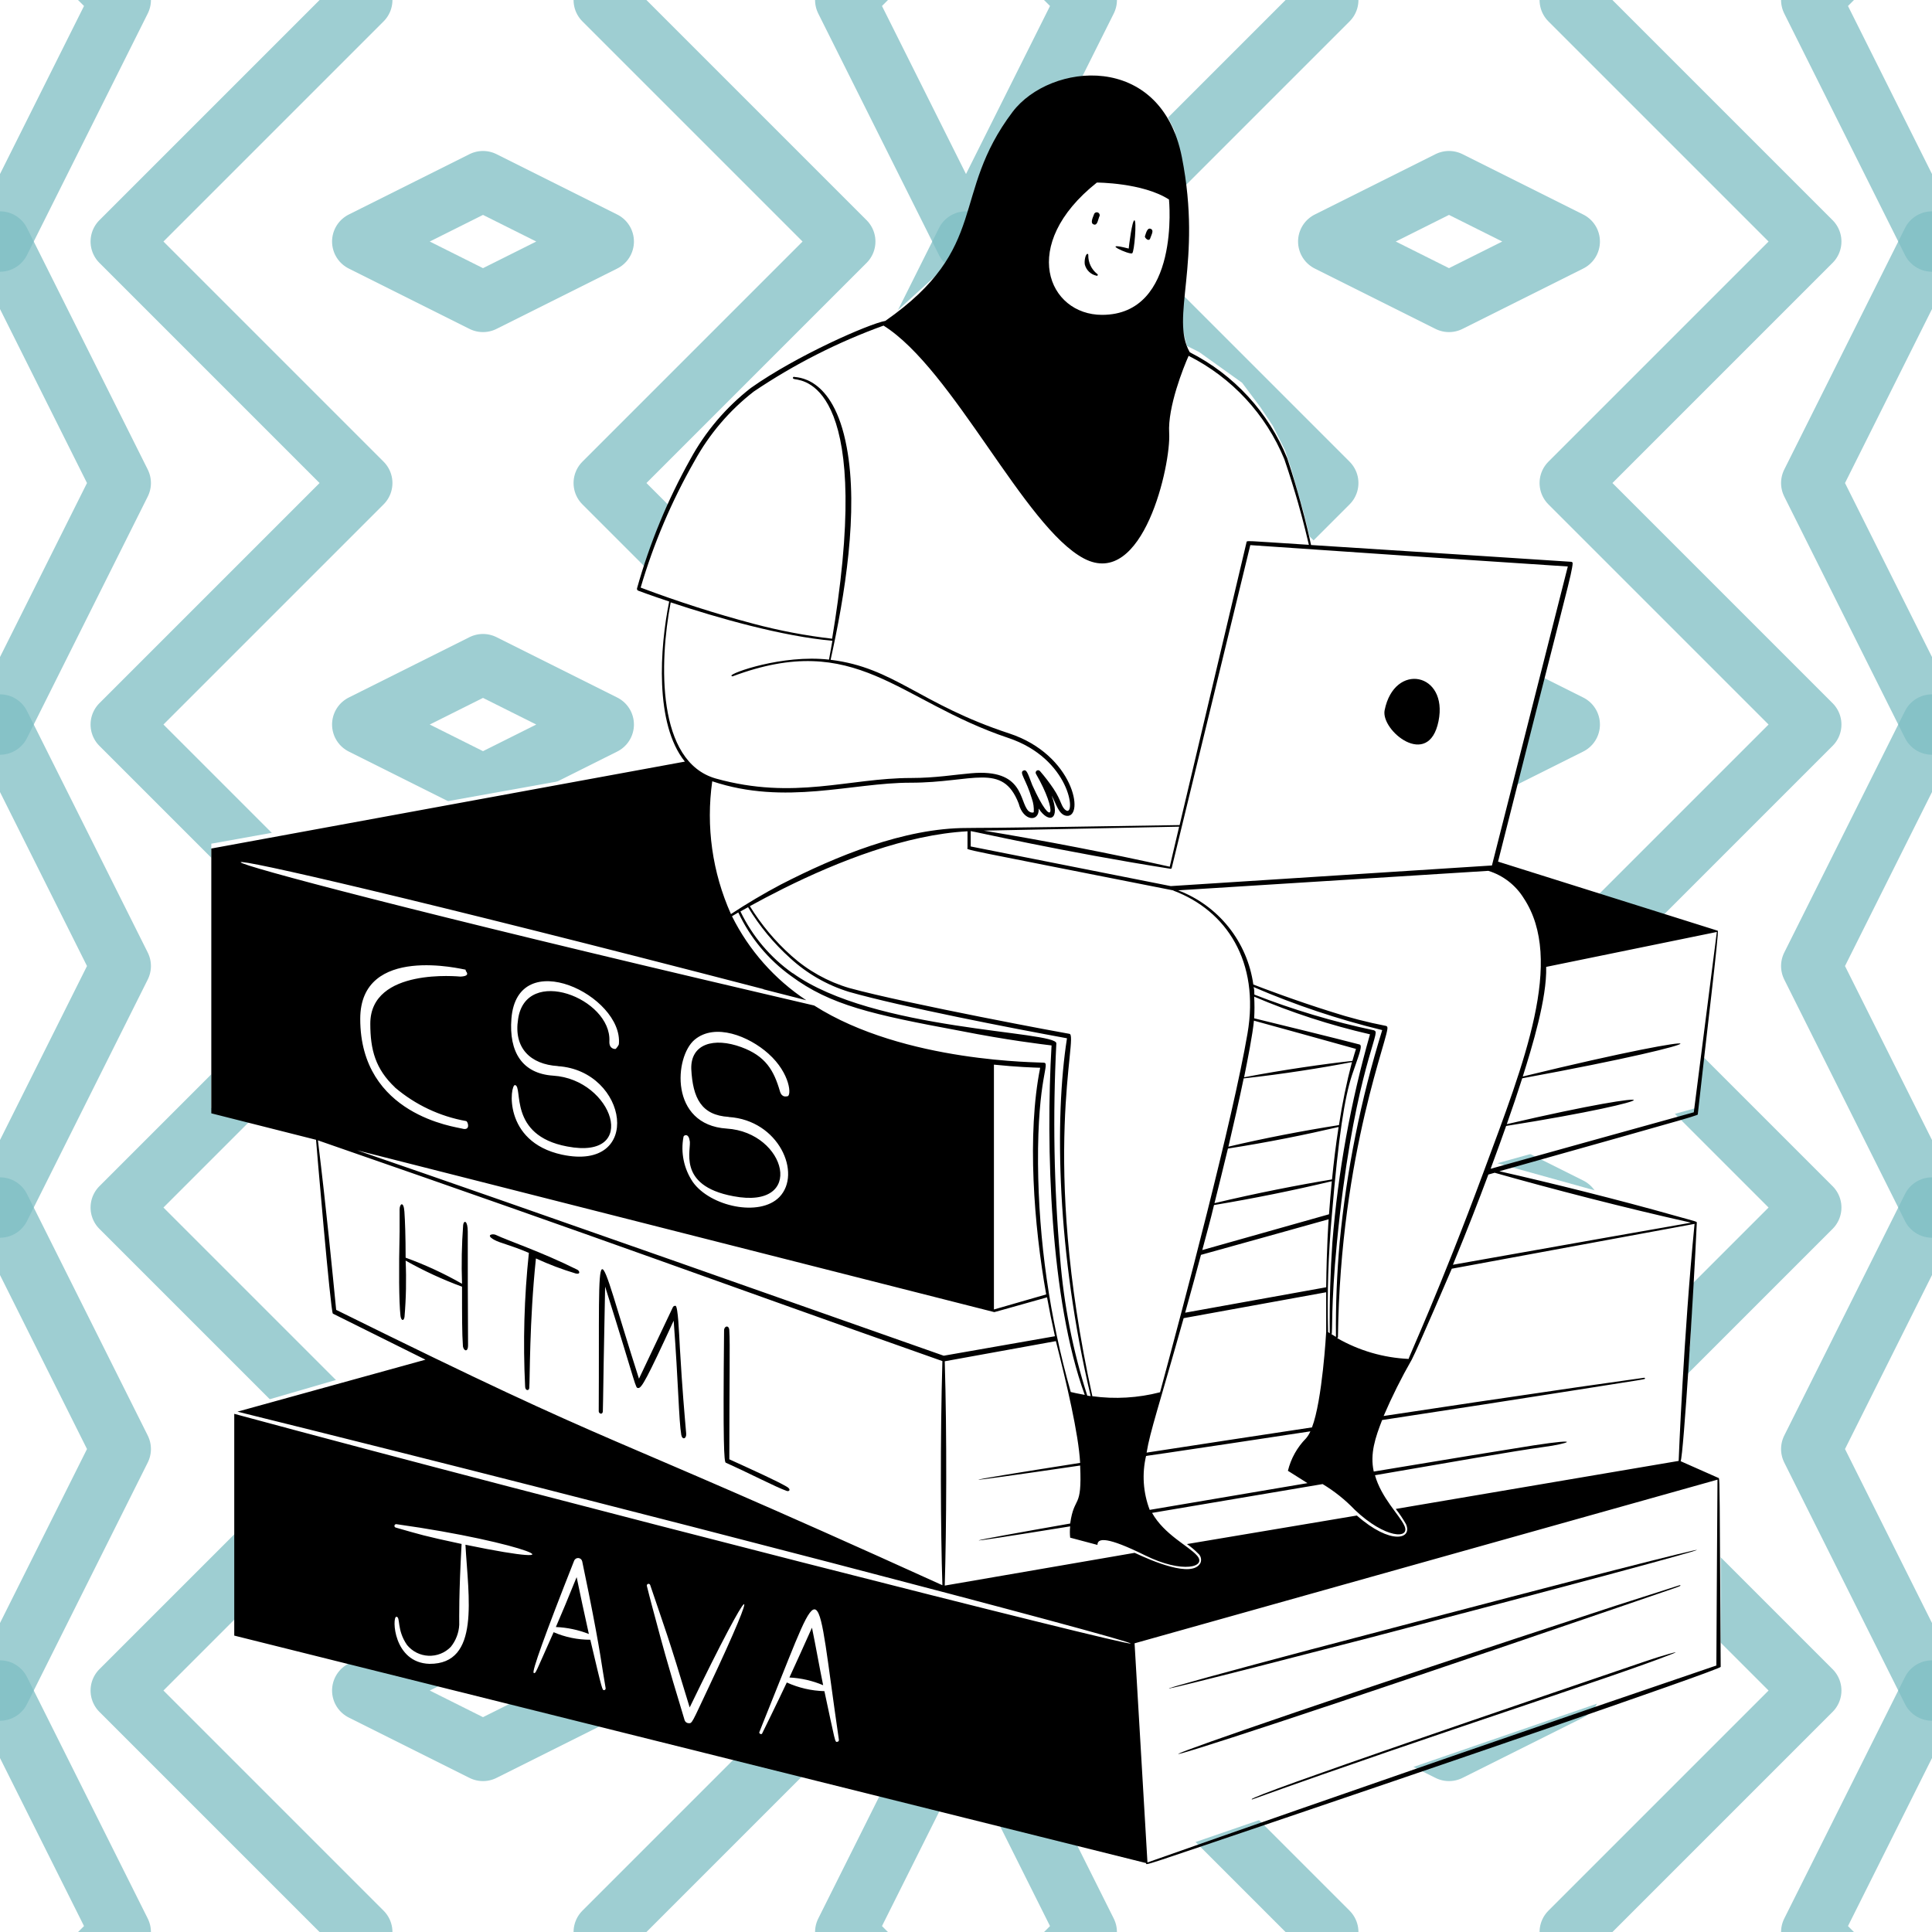 <svg width="249" height="249" viewBox="0 0 249 249" fill="none" xmlns="http://www.w3.org/2000/svg">
<rect x="0" y="0" width="249" height="249" fill="#808080" stroke="none"/>
<g clip-path="url(#clip0_870_13909)">
<rect width="249" height="249" fill="white"/>
<path d="M46.688 0.004L15.562 31.129L46.688 62.254L15.562 93.379L46.688 124.504L15.562 155.629L46.688 186.754L15.562 217.879L46.688 249.004" stroke="#7EBDC2" stroke-opacity="0.75" stroke-width="7.781" stroke-linecap="round" stroke-linejoin="round"/>
<path d="M77.812 249.004L108.938 217.879L77.812 186.754L108.938 155.629L77.812 124.504L108.938 93.379L77.812 62.254L108.938 31.129L77.812 0.004" stroke="#7EBDC2" stroke-opacity="0.75" stroke-width="7.781" stroke-linecap="round" stroke-linejoin="round"/>
<path d="M202.313 249.004L233.438 217.879L202.313 186.754L233.438 155.629L202.313 124.504L233.438 93.379L202.313 62.254L233.438 31.129L202.313 0.004" stroke="#7EBDC2" stroke-opacity="0.75" stroke-width="7.781" stroke-linecap="round" stroke-linejoin="round"/>
<path d="M171.187 0.004L140.062 31.129L171.187 62.254L140.062 93.379L171.187 124.504L140.062 155.629L171.187 186.754L140.062 217.879L171.187 249.004" stroke="#7EBDC2" stroke-opacity="0.75" stroke-width="7.781" stroke-linecap="round" stroke-linejoin="round"/>
<path d="M124.5 31.129L108.938 62.254L124.5 93.379L140.062 62.254L124.5 31.129Z" stroke="#7EBDC2" stroke-opacity="0.75" stroke-width="7.781" stroke-linecap="round" stroke-linejoin="round"/>
<path d="M-1.04904e-05 31.129L-15.562 62.254L-1.04904e-05 93.379L15.562 62.254L-1.04904e-05 31.129Z" stroke="#7EBDC2" stroke-opacity="0.75" stroke-width="7.781" stroke-linecap="round" stroke-linejoin="round"/>
<path d="M186.75 85.598L171.188 93.379L186.75 101.16L202.312 93.379L186.75 85.598Z" stroke="#7EBDC2" stroke-opacity="0.75" stroke-width="7.781" stroke-linecap="round" stroke-linejoin="round"/>
<path d="M62.25 85.598L46.688 93.379L62.25 101.16L77.812 93.379L62.25 85.598Z" stroke="#7EBDC2" stroke-opacity="0.75" stroke-width="7.781" stroke-linecap="round" stroke-linejoin="round"/>
<path d="M124.5 155.629L108.938 186.754L124.5 217.879L140.062 186.754L124.5 155.629Z" stroke="#7EBDC2" stroke-opacity="0.75" stroke-width="7.781" stroke-linecap="round" stroke-linejoin="round"/>
<path d="M-1.04904e-05 155.629L-15.562 186.754L-1.04904e-05 217.879L15.562 186.754L-1.04904e-05 155.629Z" stroke="#7EBDC2" stroke-opacity="0.75" stroke-width="7.781" stroke-linecap="round" stroke-linejoin="round"/>
<path d="M186.75 210.098L171.188 217.879L186.75 225.66L202.312 217.879L186.75 210.098Z" stroke="#7EBDC2" stroke-opacity="0.75" stroke-width="7.781" stroke-linecap="round" stroke-linejoin="round"/>
<path d="M62.25 210.098L46.688 217.879L62.25 225.66L77.812 217.879L62.25 210.098Z" stroke="#7EBDC2" stroke-opacity="0.75" stroke-width="7.781" stroke-linecap="round" stroke-linejoin="round"/>
<path d="M124.5 -15.559L108.938 0.004L124.5 31.129L140.062 0.004L124.5 -15.559Z" stroke="#7EBDC2" stroke-opacity="0.75" stroke-width="7.781" stroke-linecap="round" stroke-linejoin="round"/>
<path d="M-1.04904e-05 -15.559L-15.562 0.004L-1.04904e-05 31.129L15.562 0.004L-1.04904e-05 -15.559Z" stroke="#7EBDC2" stroke-opacity="0.75" stroke-width="7.781" stroke-linecap="round" stroke-linejoin="round"/>
<path d="M186.75 23.348L171.188 31.129L186.75 38.91L202.312 31.129L186.75 23.348Z" stroke="#7EBDC2" stroke-opacity="0.75" stroke-width="7.781" stroke-linecap="round" stroke-linejoin="round"/>
<path d="M62.25 23.348L46.688 31.129L62.25 38.91L77.812 31.129L62.25 23.348Z" stroke="#7EBDC2" stroke-opacity="0.75" stroke-width="7.781" stroke-linecap="round" stroke-linejoin="round"/>
<path d="M124.5 93.379L108.938 124.504L124.5 155.629L140.062 124.504L124.5 93.379Z" stroke="#7EBDC2" stroke-opacity="0.75" stroke-width="7.781" stroke-linecap="round" stroke-linejoin="round"/>
<path d="M-1.04904e-05 93.379L-15.562 124.504L-1.04904e-05 155.629L15.562 124.504L-1.04904e-05 93.379Z" stroke="#7EBDC2" stroke-opacity="0.75" stroke-width="7.781" stroke-linecap="round" stroke-linejoin="round"/>
<path d="M186.75 147.848L171.188 155.629L186.75 163.41L202.312 155.629L186.75 147.848Z" stroke="#7EBDC2" stroke-opacity="0.75" stroke-width="7.781" stroke-linecap="round" stroke-linejoin="round"/>
<path d="M62.25 147.848L46.688 155.629L62.25 163.41L77.812 155.629L62.25 147.848Z" stroke="#7EBDC2" stroke-opacity="0.75" stroke-width="7.781" stroke-linecap="round" stroke-linejoin="round"/>
<path d="M124.5 217.879L108.938 249.004L124.5 264.566L140.062 249.004L124.5 217.879Z" stroke="#7EBDC2" stroke-opacity="0.75" stroke-width="7.781" stroke-linecap="round" stroke-linejoin="round"/>
<path d="M-1.04904e-05 217.879L-15.562 249.004L-1.04904e-05 264.566L15.562 249.004L-1.04904e-05 217.879Z" stroke="#7EBDC2" stroke-opacity="0.75" stroke-width="7.781" stroke-linecap="round" stroke-linejoin="round"/>
<path d="M249 31.129L233.438 62.254L249 93.379L264.562 62.254L249 31.129Z" stroke="#7EBDC2" stroke-opacity="0.75" stroke-width="7.781" stroke-linecap="round" stroke-linejoin="round"/>
<path d="M249 155.629L233.438 186.754L249 217.879L264.562 186.754L249 155.629Z" stroke="#7EBDC2" stroke-opacity="0.75" stroke-width="7.781" stroke-linecap="round" stroke-linejoin="round"/>
<path d="M249 -15.559L233.438 0.004L249 31.129L264.562 0.004L249 -15.559Z" stroke="#7EBDC2" stroke-opacity="0.75" stroke-width="7.781" stroke-linecap="round" stroke-linejoin="round"/>
<path d="M249 93.379L233.438 124.504L249 155.629L264.562 124.504L249 93.379Z" stroke="#7EBDC2" stroke-opacity="0.75" stroke-width="7.781" stroke-linecap="round" stroke-linejoin="round"/>
<path d="M249 217.879L233.438 249.004L249 264.566L264.562 249.004L249 217.879Z" stroke="#7EBDC2" stroke-opacity="0.75" stroke-width="7.781" stroke-linecap="round" stroke-linejoin="round"/>
<path d="M123.709 32.7L115.01 40.62H114.22L110.266 42.205L103.94 45.373L100.776 46.957L98.404 48.541L95.241 50.917L91.287 54.877L88.915 59.63L84.961 67.55L82.589 74.678V75.471L85.752 76.263L86.543 77.055L85.752 84.183V88.935V90.519L86.543 93.688L87.333 95.272V96.064L88.124 96.856L88.915 97.648L27.234 108.737V142.795L40.678 145.963L43.05 168.14L54.911 174.477L30.398 181.605V210.119L148.223 239.425L221.765 214.079V191.11L220.974 189.526L216.23 188.734L217.02 184.773V183.981V183.189V176.061L217.811 173.685L218.602 157.052L192.975 149.923L218.602 142.795L220.974 119.825L192.506 111.113L201.996 72.302L169.574 69.926L168.783 69.134L167.992 65.966L166.411 60.422L165.62 58.045L164.829 56.461L164.039 54.877L162.457 52.501L160.085 49.333L154.549 45.373L152.968 44.581L152.177 41.412V36.66L152.968 29.532L152.615 23.195L151.386 16.859L149.805 13.691L147.432 11.315L142.688 9.73L136.361 10.523L130.826 14.483L123.709 32.7Z" fill="white"/>
<path d="M202.31 72.467L160.973 70.035L159.027 78.789L155.137 94.352L151.732 107.969L150.76 111.859L124.984 106.996V109.428L130.334 110.4L150.76 114.291H151.246L192.584 111.859L193.07 109.914L197.447 92.406L200.365 81.707L202.31 72.467Z" fill="white"/>
<path d="M185.398 92.95C186.67 86.7 179.715 85.279 178.455 91.53C177.922 94.151 184.126 99.213 185.398 92.95ZM176.286 211.138C232.462 196.465 233.237 195.627 176.177 210.689C157.649 215.52 129.356 223.275 176.286 211.138ZM208.215 206.951C137.062 230.241 129.138 234.417 208.312 207.254C217.048 204.257 216.6 204.451 216.564 204.317C216.546 204.305 216.525 204.299 216.503 204.299C216.482 204.299 216.46 204.305 216.442 204.317L208.215 206.951ZM161.321 231.892C161.329 231.9 161.338 231.907 161.349 231.911C161.359 231.915 161.37 231.918 161.382 231.918C161.393 231.918 161.404 231.915 161.414 231.911C161.425 231.907 161.434 231.9 161.442 231.892C185.543 223.239 207.415 216.333 215.473 213.177C217.17 212.522 213.983 213.456 212.274 214.039C197.564 219.063 161.151 231.419 161.321 231.892ZM60.287 158.744C60.287 157.299 59.79 157.214 59.693 157.87C59.506 160.394 59.457 162.926 59.548 165.455C57.226 164.127 54.793 163.002 52.278 162.093C52.278 159.411 52.205 157.336 52.12 156.158C52.023 154.751 51.502 155.139 51.502 155.867V158.719C51.393 163.574 51.417 167.749 51.611 169.545C51.672 170.164 52.011 170.359 52.132 169.752C52.338 167.33 52.387 164.898 52.278 162.47C54.607 163.784 57.038 164.908 59.548 165.831C59.548 169.776 59.548 171.9 59.657 173.381C59.657 174.072 60.348 174.436 60.324 173.308C60.287 168.404 60.287 162.275 60.287 158.744ZM68.163 161.474C67.558 167.19 67.396 172.944 67.679 178.684C67.679 179.243 68.163 179.291 68.212 178.903C68.309 177.859 68.212 170.407 69.072 162.19C70.737 162.958 72.454 163.607 74.21 164.132C74.852 164.278 74.695 163.793 74.416 163.647C69.678 161.292 65.558 159.945 63.874 159.144C63.498 158.974 62.541 159.144 63.668 159.775C64.492 160.236 65.692 160.418 68.163 161.474ZM87.066 168.295C86.999 168.285 86.93 168.295 86.87 168.326C86.809 168.356 86.759 168.405 86.727 168.465L82.353 177.689C76.415 159.217 77.3 157.154 77.166 181.888C77.166 182.143 77.518 182.325 77.639 182.083C77.76 181.84 77.639 183.151 77.99 165.819C82.195 179.17 81.844 178.866 82.268 178.891C82.692 178.915 83.383 177.677 86.824 170.213C87.442 178.393 87.478 182.981 87.805 184.935C87.927 185.614 88.496 185.457 88.436 184.753C88.193 181.901 87.951 179.291 87.624 173.72C87.515 171.706 87.381 168.356 87.066 168.295ZM93.997 188.078C93.997 177.641 94.106 173.174 93.997 171.524C93.997 170.698 93.295 170.868 93.319 171.524C93.173 186.209 93.319 188.394 93.537 188.515C97.015 190.081 99.886 191.61 101.401 192.156C101.704 192.265 102.019 191.974 101.401 191.61C100.105 190.858 97.608 189.729 93.997 188.078ZM104.648 209.779C103.752 211.781 102.661 214.209 101.74 216.199C103.237 216.272 104.71 216.609 106.09 217.194C105.618 214.925 105.121 212.048 104.648 209.779Z" fill="black"/>
<path d="M221.535 190.506L216.603 188.322C216.979 187.593 218.3 166.257 218.687 157.591C218.687 157.433 218.796 157.494 215.961 156.705C208.691 154.642 199.724 152.421 193.241 150.952C220.432 143.306 218.796 143.779 218.821 143.549C219.899 133.694 221.583 120.028 221.389 119.955L193.071 111.047C200.475 81.663 202.341 74.891 202.608 73.204C202.705 72.585 202.765 72.439 202.462 72.403C198.561 72.148 186.71 71.371 168.97 70.243C168.825 69.563 168.389 67.548 167.613 64.733C167.165 63.082 166.595 61.164 165.904 59.065C163.495 53.142 159.034 48.29 153.339 45.399C150.758 40.92 155.011 33.905 152.321 20.251C149.631 6.597 135.357 8.042 130.51 14.413C122.428 25.118 127.687 31.866 114.103 41.357C112.031 41.721 102.664 45.823 96.775 49.998C93.572 52.492 90.915 55.619 88.972 59.186C86.034 64.441 83.728 70.027 82.101 75.826C82.085 75.887 82.093 75.952 82.122 76.008C82.151 76.064 82.2 76.107 82.259 76.129C82.259 76.129 83.798 76.712 86.246 77.525C85.034 83.472 84.355 93.302 88.269 98.157L27.234 109.36V143.488L40.733 146.899C40.733 147.044 42.611 169.158 42.902 169.303L54.837 175.238L30.603 181.938C80.805 194.354 145.826 211.406 145.717 211.818C145.608 212.231 71.196 193.31 30.191 182.217V210.799L147.729 240.121C147.632 240.473 147.208 240.534 165.602 234.32C178.531 229.951 221.765 215.205 221.765 214.828C221.632 191.72 221.644 191.052 221.535 190.506ZM59.987 199.087C60.363 205.871 61.914 214.476 55.359 214.44C50.669 214.306 50.512 208.372 51.081 208.372C51.651 208.372 51.081 210.022 52.462 212.013C52.8 212.425 53.22 212.762 53.696 213.001C54.172 213.239 54.694 213.374 55.226 213.397C55.758 213.42 56.288 213.33 56.783 213.133C57.278 212.937 57.726 212.637 58.097 212.255C58.751 211.448 59.133 210.454 59.188 209.415C59.188 208.444 59.127 205.568 59.491 198.99C54.547 197.934 54.159 197.776 51.008 196.878C50.951 196.865 50.9 196.83 50.868 196.78C50.837 196.73 50.826 196.669 50.839 196.611C50.852 196.553 50.887 196.503 50.937 196.471C50.987 196.439 51.048 196.428 51.105 196.441C67.694 198.759 76.043 202.412 59.987 199.087ZM77.885 217.826C77.618 217.826 77.691 218.154 76.079 211.333C74.454 211.338 72.845 211.007 71.353 210.362C68.93 215.775 69.063 215.714 68.784 215.605C68.506 215.496 70.202 210.75 73.995 201.15C74.037 201.04 74.114 200.947 74.214 200.885C74.313 200.822 74.43 200.794 74.548 200.803C74.665 200.813 74.776 200.86 74.864 200.938C74.952 201.016 75.013 201.12 75.037 201.235C75.037 201.235 75.4 202.971 75.873 205.301C77.436 213.105 77.509 214.452 78.054 217.571C78.065 217.628 78.053 217.686 78.022 217.733C77.99 217.781 77.941 217.814 77.885 217.826ZM91.359 217.413C89.129 222.123 89.226 222.135 88.717 222.086C88.607 222.077 88.502 222.035 88.416 221.966C88.33 221.897 88.266 221.803 88.233 221.698C87.421 218.894 86.33 215.629 84.513 208.76C83.846 206.333 83.374 204.415 83.374 204.415C83.356 204.359 83.361 204.298 83.389 204.245C83.416 204.193 83.463 204.153 83.519 204.136C83.575 204.118 83.636 204.123 83.689 204.151C83.741 204.178 83.78 204.225 83.798 204.281C85.737 210.034 86.052 210.641 88.887 220.059C97.321 202.643 98.217 202.898 91.359 217.413ZM107.911 224.489C107.596 224.55 107.681 224.598 106.251 217.96C104.577 217.915 102.929 217.535 101.404 216.843C100.083 219.659 98.266 223.324 98.205 223.458C98.171 223.479 98.133 223.491 98.093 223.492C98.053 223.494 98.013 223.485 97.978 223.467C97.942 223.448 97.912 223.421 97.891 223.387C97.869 223.354 97.856 223.315 97.854 223.276C97.854 223.276 98.508 221.601 99.417 219.355C106.275 202.364 105.027 203.104 108.117 224.21C108.124 224.242 108.124 224.275 108.117 224.308C108.111 224.34 108.097 224.37 108.077 224.396C108.058 224.423 108.033 224.445 108.004 224.461C107.976 224.477 107.944 224.486 107.911 224.489ZM217.888 157.591C214.967 158.101 202.402 160.31 187.255 163.004C189.194 158.295 190.478 154.97 191.823 151.377L192.635 151.147C199.809 153.186 209.515 155.698 217.888 157.567V157.591ZM102.168 125.441C99.279 123.402 96.96 120.657 95.43 117.467L96.412 116.921C97.888 119.365 99.718 121.578 101.84 123.487C104.011 125.481 106.598 126.965 109.414 127.832C116.248 129.774 130.522 132.541 137.514 133.815C135.89 144.18 136.217 161.475 140.567 179.935L140.131 179.874C138.281 174.111 137.106 168.153 136.629 162.118C135.833 152.929 135.671 143.695 136.144 134.483C136.266 132.844 112.54 132.905 102.168 125.417V125.441ZM151.23 114.785C158.077 117.358 162.378 123.936 160.779 133.208C158.889 144.277 152.442 168.599 149.51 179.437C146.662 180.174 143.699 180.347 140.785 179.947C133.975 148.974 139.053 133.463 137.841 133.245C137.708 133.245 116.902 129.385 109.438 127.334C106.681 126.52 104.14 125.102 101.998 123.183C99.912 121.323 98.108 119.168 96.642 116.787C97.951 116.071 99.199 115.404 100.968 114.518C108.057 110.986 116.817 107.563 124.694 107.138V109.275C124.621 109.578 123.094 109.19 151.23 114.76V114.785ZM171.381 171.828L171.163 171.682C171.035 166.668 171.196 161.651 171.648 156.657C172.521 146.255 173.308 141.425 174.241 138.585C175.053 136.158 175.683 134.738 175.223 134.616C173.878 134.276 172.92 133.997 161.639 131.242C161.693 130.312 161.693 129.38 161.639 128.451C166.462 130.509 171.458 132.134 176.568 133.305C174.071 142.056 172.448 151.032 171.721 160.103C171.466 163.805 171.333 167.713 171.381 171.803V171.828ZM170.921 165.905L152.745 169.182C153.702 165.771 154.248 163.72 154.781 161.73C160.003 160.273 165.153 158.853 171.236 157.142C171.224 157.373 170.982 160.65 170.921 165.881V165.905ZM160.294 138.985C165.299 138.439 170.412 137.626 174.241 136.886C173.54 139.561 172.982 142.271 172.569 145.005C167.928 145.734 162.875 146.704 158.319 147.785C159.046 144.678 159.725 141.704 160.294 138.961V138.985ZM158.258 148.027C163.36 147.238 168.267 146.243 172.521 145.248C172.145 147.675 171.903 149.727 171.672 152.008C167.455 152.7 161.845 153.792 156.526 155.067C157.144 152.579 157.653 150.528 158.258 148.027ZM156.465 155.309C161.56 154.461 166.624 153.437 171.648 152.239C171.515 153.586 171.394 154.994 171.285 156.499L154.95 161.111C155.459 159.169 156.017 157.227 156.465 155.309ZM172.302 160.164C174.278 139.847 177.658 133.572 177.27 132.929C177.219 132.86 177.147 132.809 177.064 132.784C171.813 131.678 166.662 130.139 161.663 128.184C161.663 127.795 161.663 127.528 161.566 127.213C166.926 129.526 172.471 131.381 178.143 132.759C175.379 141.681 173.54 150.865 172.654 160.164C172.315 163.999 172.133 168.065 172.181 172.301L171.612 171.961C171.769 171.767 171.503 168.417 172.302 160.164ZM161.615 131.546C165.19 132.529 171.163 134.179 174.762 135.187C174.665 135.478 174.508 136 174.302 136.728C170.667 137.129 165.517 137.857 160.343 138.84C160.779 136.643 161.445 133.354 161.615 131.497V131.546ZM147.716 187.654C149.352 187.363 142.87 188.394 158.452 186.052L168.885 184.474C168.743 184.799 168.556 185.101 168.328 185.372C167.184 186.53 166.375 187.977 165.989 189.559L168.51 191.149L148.177 194.596C147.324 192.366 147.163 189.929 147.716 187.605V187.654ZM158.38 185.591L147.777 187.217C148.225 184.474 149.364 181.221 152.551 169.886L170.921 166.548V171.633C170.921 171.706 170.424 180.518 169.091 183.964L158.38 185.591ZM172.436 172.41C172.727 148.294 179.246 133.111 178.797 132.359C178.779 132.319 178.75 132.284 178.714 132.259C178.677 132.233 178.635 132.217 178.591 132.213C176.222 131.753 173.883 131.15 171.587 130.405C167.031 128.985 162.584 127.298 161.53 126.885C161.151 124.177 160.051 121.621 158.345 119.485C156.639 117.349 154.391 115.713 151.836 114.748L191.823 112.236C193.716 112.821 195.334 114.071 196.379 115.756C201.663 123.742 196.452 136.91 191.242 150.952C185.486 166.487 181.548 174.898 181.548 175.141C178.309 174.994 175.151 174.075 172.339 172.459C172.339 172.459 172.436 172.386 172.436 172.362V172.41ZM218.3 143.355C209.187 145.867 200.366 148.343 192.114 150.637C193.059 148.088 193.556 146.692 194.114 145.115C215.925 141.656 216.155 139.762 194.198 144.884C194.913 142.857 195.58 140.879 196.186 138.973C223.546 133.949 223.183 132.177 196.258 138.743C197.47 134.883 199.385 128.657 199.275 124.615L221.268 120.113L218.3 143.355ZM202.062 73.01L192.284 111.544L150.891 114.202L125.106 109.093V107.114C125.348 107.114 137.09 109.809 150.855 111.969C150.889 111.976 150.924 111.97 150.953 111.952C150.983 111.934 151.004 111.905 151.012 111.872L161.142 70.255C172.763 71.068 191.072 72.294 202.062 73.01ZM126.802 107.054L151.97 106.544L150.758 111.702C142.942 109.954 134.666 108.352 126.802 107.054ZM141.343 23.528C141.343 23.528 147.268 23.528 150.661 25.713C150.661 25.713 152.163 40.58 142.033 40.58C135.102 40.58 131.225 31.587 141.367 23.528H141.343ZM82.574 75.716C84.243 70.035 86.57 64.569 89.505 59.429C91.413 55.946 94.016 52.893 97.151 50.46C102.356 46.952 107.972 44.098 113.873 41.964C122.852 47.595 132.049 67.949 139.695 71.978C147.341 76.008 150.928 59.841 150.685 55.812C150.479 52.462 152.539 47.316 153.193 45.86C158.772 48.671 163.151 53.402 165.529 59.186C166.244 61.273 166.825 63.179 167.298 64.817C168.073 67.524 168.51 69.49 168.691 70.218C160.209 69.684 160.718 69.624 160.646 69.927L152.03 106.337C123.3 106.811 127.032 106.665 124.597 106.714C116.551 106.714 107.717 110.355 100.641 113.996C98.544 115.1 96.145 116.52 94.207 117.807C91.805 112.445 90.969 106.512 91.795 100.694C101.222 103.849 109.777 100.864 117.375 100.876C125.396 100.876 129.201 98.206 131.285 103.546C131.879 105.901 133.975 105.973 133.866 104.214C135.151 106.168 136.726 105.743 135.539 102.539C136.12 103.534 136.435 105.051 137.489 105.148C139.792 105.342 138.41 97.271 130.074 94.528C118.526 90.742 115.242 86.033 107.051 85.037C108.868 76.833 110.686 65.898 109.123 57.62C107.378 48.19 102.434 48.688 102.325 48.566C102.29 48.566 102.256 48.58 102.231 48.605C102.206 48.63 102.192 48.664 102.192 48.7C102.192 48.735 102.206 48.769 102.231 48.794C102.256 48.819 102.29 48.833 102.325 48.833C102.543 49.1 112.019 47.972 107.972 77.537C107.766 79.054 107.523 80.644 107.245 82.319C103.839 81.923 100.465 81.282 97.151 80.401C92.225 79.095 87.367 77.539 82.598 75.741L82.574 75.716ZM86.439 77.634C92.619 79.685 100.823 82.003 107.281 82.586C107.148 83.375 107.002 84.188 106.845 85.013C100.786 84.333 94.146 86.761 94.267 87.076C94.273 87.093 94.281 87.109 94.293 87.122C94.304 87.135 94.319 87.146 94.334 87.154C94.35 87.162 94.367 87.167 94.385 87.168C94.402 87.169 94.42 87.167 94.437 87.161C110.395 81.19 115.666 90.317 129.928 95.099C137.95 97.769 138.677 105.184 137.417 104.456C136.75 104.056 136.847 103.243 135.769 101.641C135.241 100.858 134.667 100.108 134.048 99.395C134.023 99.362 133.992 99.334 133.957 99.312C133.921 99.29 133.882 99.276 133.841 99.27C133.8 99.264 133.758 99.266 133.718 99.276C133.677 99.286 133.639 99.304 133.606 99.329C133.572 99.353 133.544 99.384 133.523 99.42C133.501 99.456 133.487 99.495 133.481 99.536C133.475 99.577 133.477 99.619 133.487 99.66C133.497 99.7 133.515 99.738 133.539 99.771C136.338 104.626 135.781 107.272 133.042 101.179C132.424 99.553 132.303 99.14 131.903 99.31C131.31 99.565 132.231 100.39 132.994 102.951C133.186 103.496 133.268 104.074 133.236 104.65C133.236 104.76 132.836 104.784 132.546 104.517C131.334 103.303 132.025 99.043 125.142 99.662C123.094 99.832 120.562 100.269 117.411 100.269C109.377 100.269 102.374 103.158 92.268 100.342C84.634 98.181 84.949 85.426 86.439 77.634ZM98.399 127.504L103.912 128.912C99.828 126.208 96.526 122.474 94.34 118.086L95.152 117.6C96.68 120.855 99.012 123.666 101.925 125.768C107.015 129.555 112.431 130.757 123.736 132.856C129.868 134.07 134.351 134.592 135.526 134.738C134.763 147.76 135.333 167.507 139.804 179.777C138.895 179.619 138.253 179.462 137.998 179.401C135.283 169.828 133.864 159.933 133.782 149.981C133.709 138.682 135.454 136.959 134.484 136.959C134.169 136.886 116.587 137.019 104.93 129.592L98.29 128.038C9.131 107.187 8.028 103.995 98.399 127.48V127.504ZM128.099 137.213C131.031 137.517 133.212 137.59 134.06 137.614C132.34 146.183 133.248 157.943 134.836 166.827L128.099 168.769V137.213ZM93.916 143.962C100.386 144.374 103.379 151.244 100.447 154.278C97.902 156.887 91.541 155.492 89.299 152.348C88.145 150.646 87.709 148.557 88.087 146.535C88.087 146.304 88.73 146.001 88.875 146.971C89.214 147.979 87.07 152.785 94.51 154.169C103.925 155.965 101.38 145.94 93.661 145.454C86.258 144.969 86.9 136.194 89.529 133.997C92.159 131.8 96.509 133.536 99.029 135.793C101.901 138.354 102.046 141.34 101.453 141.291C101.356 141.291 100.774 141.51 100.52 140.648C99.732 137.942 98.678 136.109 95.54 134.956C92.001 133.657 88.996 134.531 89.093 137.772C89.287 141.546 90.402 143.731 93.916 143.949V143.962ZM71.886 137.408C80.975 137.99 82.95 151.049 72.432 148.816C64.725 147.141 65.755 139.762 66.373 139.847C67.464 139.993 65.416 146.328 73.098 147.76C82.538 149.569 78.975 139.107 71.293 138.633C67.306 138.366 65.573 135.587 65.913 131.279C66.676 121.703 80.332 128.317 79.763 134.568C79.763 134.677 79.399 135.211 79.302 135.199C79.205 135.187 78.49 135.199 78.539 134.191C78.805 128.657 67.767 124.397 66.773 131.351C66.179 135.077 68.373 137.177 71.886 137.396V137.408ZM50.911 140.163C53.526 142.388 56.683 143.879 60.06 144.483C60.302 144.483 60.714 145.794 59.551 145.454C58.824 145.236 46.428 143.767 46.428 131.315C46.428 121.606 59.757 124.967 59.915 124.955C60.072 124.943 59.987 125.101 60.06 125.174C60.327 125.514 60.327 125.817 59.357 125.866C59.236 125.866 47.725 124.652 47.725 131.934C47.725 135.284 48.379 137.76 50.911 140.151V140.163ZM43.326 168.818C42.793 163.453 42.114 156.293 40.975 146.971C80.962 160.832 88.984 163.963 121.458 175.42C121.168 185.215 121.228 197.4 121.458 204.306C74.201 182.848 82.101 187.982 43.326 168.818ZM45.75 148.185L128.147 169.109C128.632 168.988 128.147 169.109 134.945 167.204C135.236 168.818 135.575 170.493 135.963 172.216L121.628 174.728C109.317 170.408 67.015 155.443 45.75 148.161V148.185ZM121.761 204.354C121.979 197.072 122.052 185.13 121.761 175.444L136.084 172.847C137.453 178.26 139.004 184.753 139.21 188.54C122.246 191.198 121.216 191.526 139.21 188.88C139.477 194.657 138.459 192.63 137.926 196.356C123.555 198.881 120.962 199.463 137.926 196.72C137.874 197.204 137.874 197.693 137.926 198.177L141.44 199.111C141.44 198.177 142.724 198.055 147.583 200.458C152.442 202.861 155.629 201.951 154.248 200.458C153.181 199.245 150.055 197.788 148.48 194.985L170.461 191.271C171.983 192.186 173.376 193.3 174.605 194.584C178.519 198.322 181.875 198.419 180.978 196.587C180.336 195.227 178.022 193.031 177.21 190.13C187.546 188.358 194.816 187.059 198.96 186.489C202.05 186.088 204.244 185.275 197.652 186.283C193.423 186.95 186.613 188.067 177.052 189.657C176.543 187.351 177.258 185.263 178.131 183.018C190.248 181.173 192.356 180.833 203.383 179.11C212.423 177.678 212.023 177.787 212.011 177.641C212.005 177.618 211.991 177.597 211.97 177.583C211.95 177.57 211.926 177.565 211.902 177.568L203.335 178.782C191.327 180.53 188.891 180.906 178.325 182.496C179.396 180.001 180.61 177.57 181.96 175.214C182.772 173.672 187.049 163.635 187.11 163.514L218.397 157.737C216.979 172.228 216.349 188.164 216.349 188.285L179.888 194.475C180.372 195.088 180.809 195.738 181.196 196.417C182.105 198.371 179.246 199.172 174.871 195.324L152.975 199.002C153.492 199.361 153.975 199.767 154.417 200.216C154.589 200.36 154.71 200.555 154.765 200.773C154.819 200.991 154.804 201.221 154.72 201.429C153.666 203.468 148.31 201.102 146.238 200.131L121.761 204.354ZM221.232 214.646C207.358 219.343 171.697 231.638 147.886 240.036L146.226 211.794L221.353 190.7C221.329 194.633 221.244 206.733 221.208 214.622L221.232 214.646Z" fill="black"/>
<path d="M74.319 203.261C73.18 206.077 72.392 207.971 71.641 209.694C73.098 209.754 74.536 210.058 75.894 210.592C75.361 208.25 74.646 204.851 74.319 203.261ZM140.964 28.928C141.424 29.086 141.485 28.419 141.666 27.945C141.697 27.899 141.717 27.847 141.726 27.793C141.734 27.738 141.73 27.682 141.715 27.629C141.699 27.576 141.672 27.527 141.635 27.486C141.599 27.444 141.553 27.412 141.502 27.39C141.452 27.368 141.397 27.358 141.342 27.36C141.286 27.361 141.232 27.376 141.183 27.401C141.134 27.426 141.091 27.462 141.057 27.506C141.023 27.549 141 27.6 140.988 27.654C140.794 28.152 140.503 28.771 140.964 28.928ZM148.246 30.712C148.404 30.227 148.755 29.693 148.319 29.499C147.883 29.305 147.725 29.948 147.555 30.47C147.531 30.664 148.076 31.21 148.246 30.712ZM141.315 35.531C141.472 35.604 141.557 35.361 141.4 35.3C141.036 35.011 140.744 34.641 140.547 34.22C140.349 33.799 140.251 33.338 140.261 32.873C140.265 32.839 140.258 32.805 140.241 32.777C140.223 32.748 140.196 32.726 140.164 32.715C139.909 32.715 139.728 33.589 139.812 34.087C139.902 34.444 140.091 34.769 140.357 35.025C140.622 35.28 140.954 35.456 141.315 35.531ZM145.92 32.642C146.198 32.46 146.513 28.431 146.21 28.394C145.907 28.358 145.508 31.647 145.471 32.035C141.569 31.028 145.556 32.885 145.92 32.642Z" fill="black"/>
</g>
<defs>
<clipPath id="clip0_870_13909">
<rect width="249" height="249" fill="white"/>
</clipPath>
</defs>
</svg>

